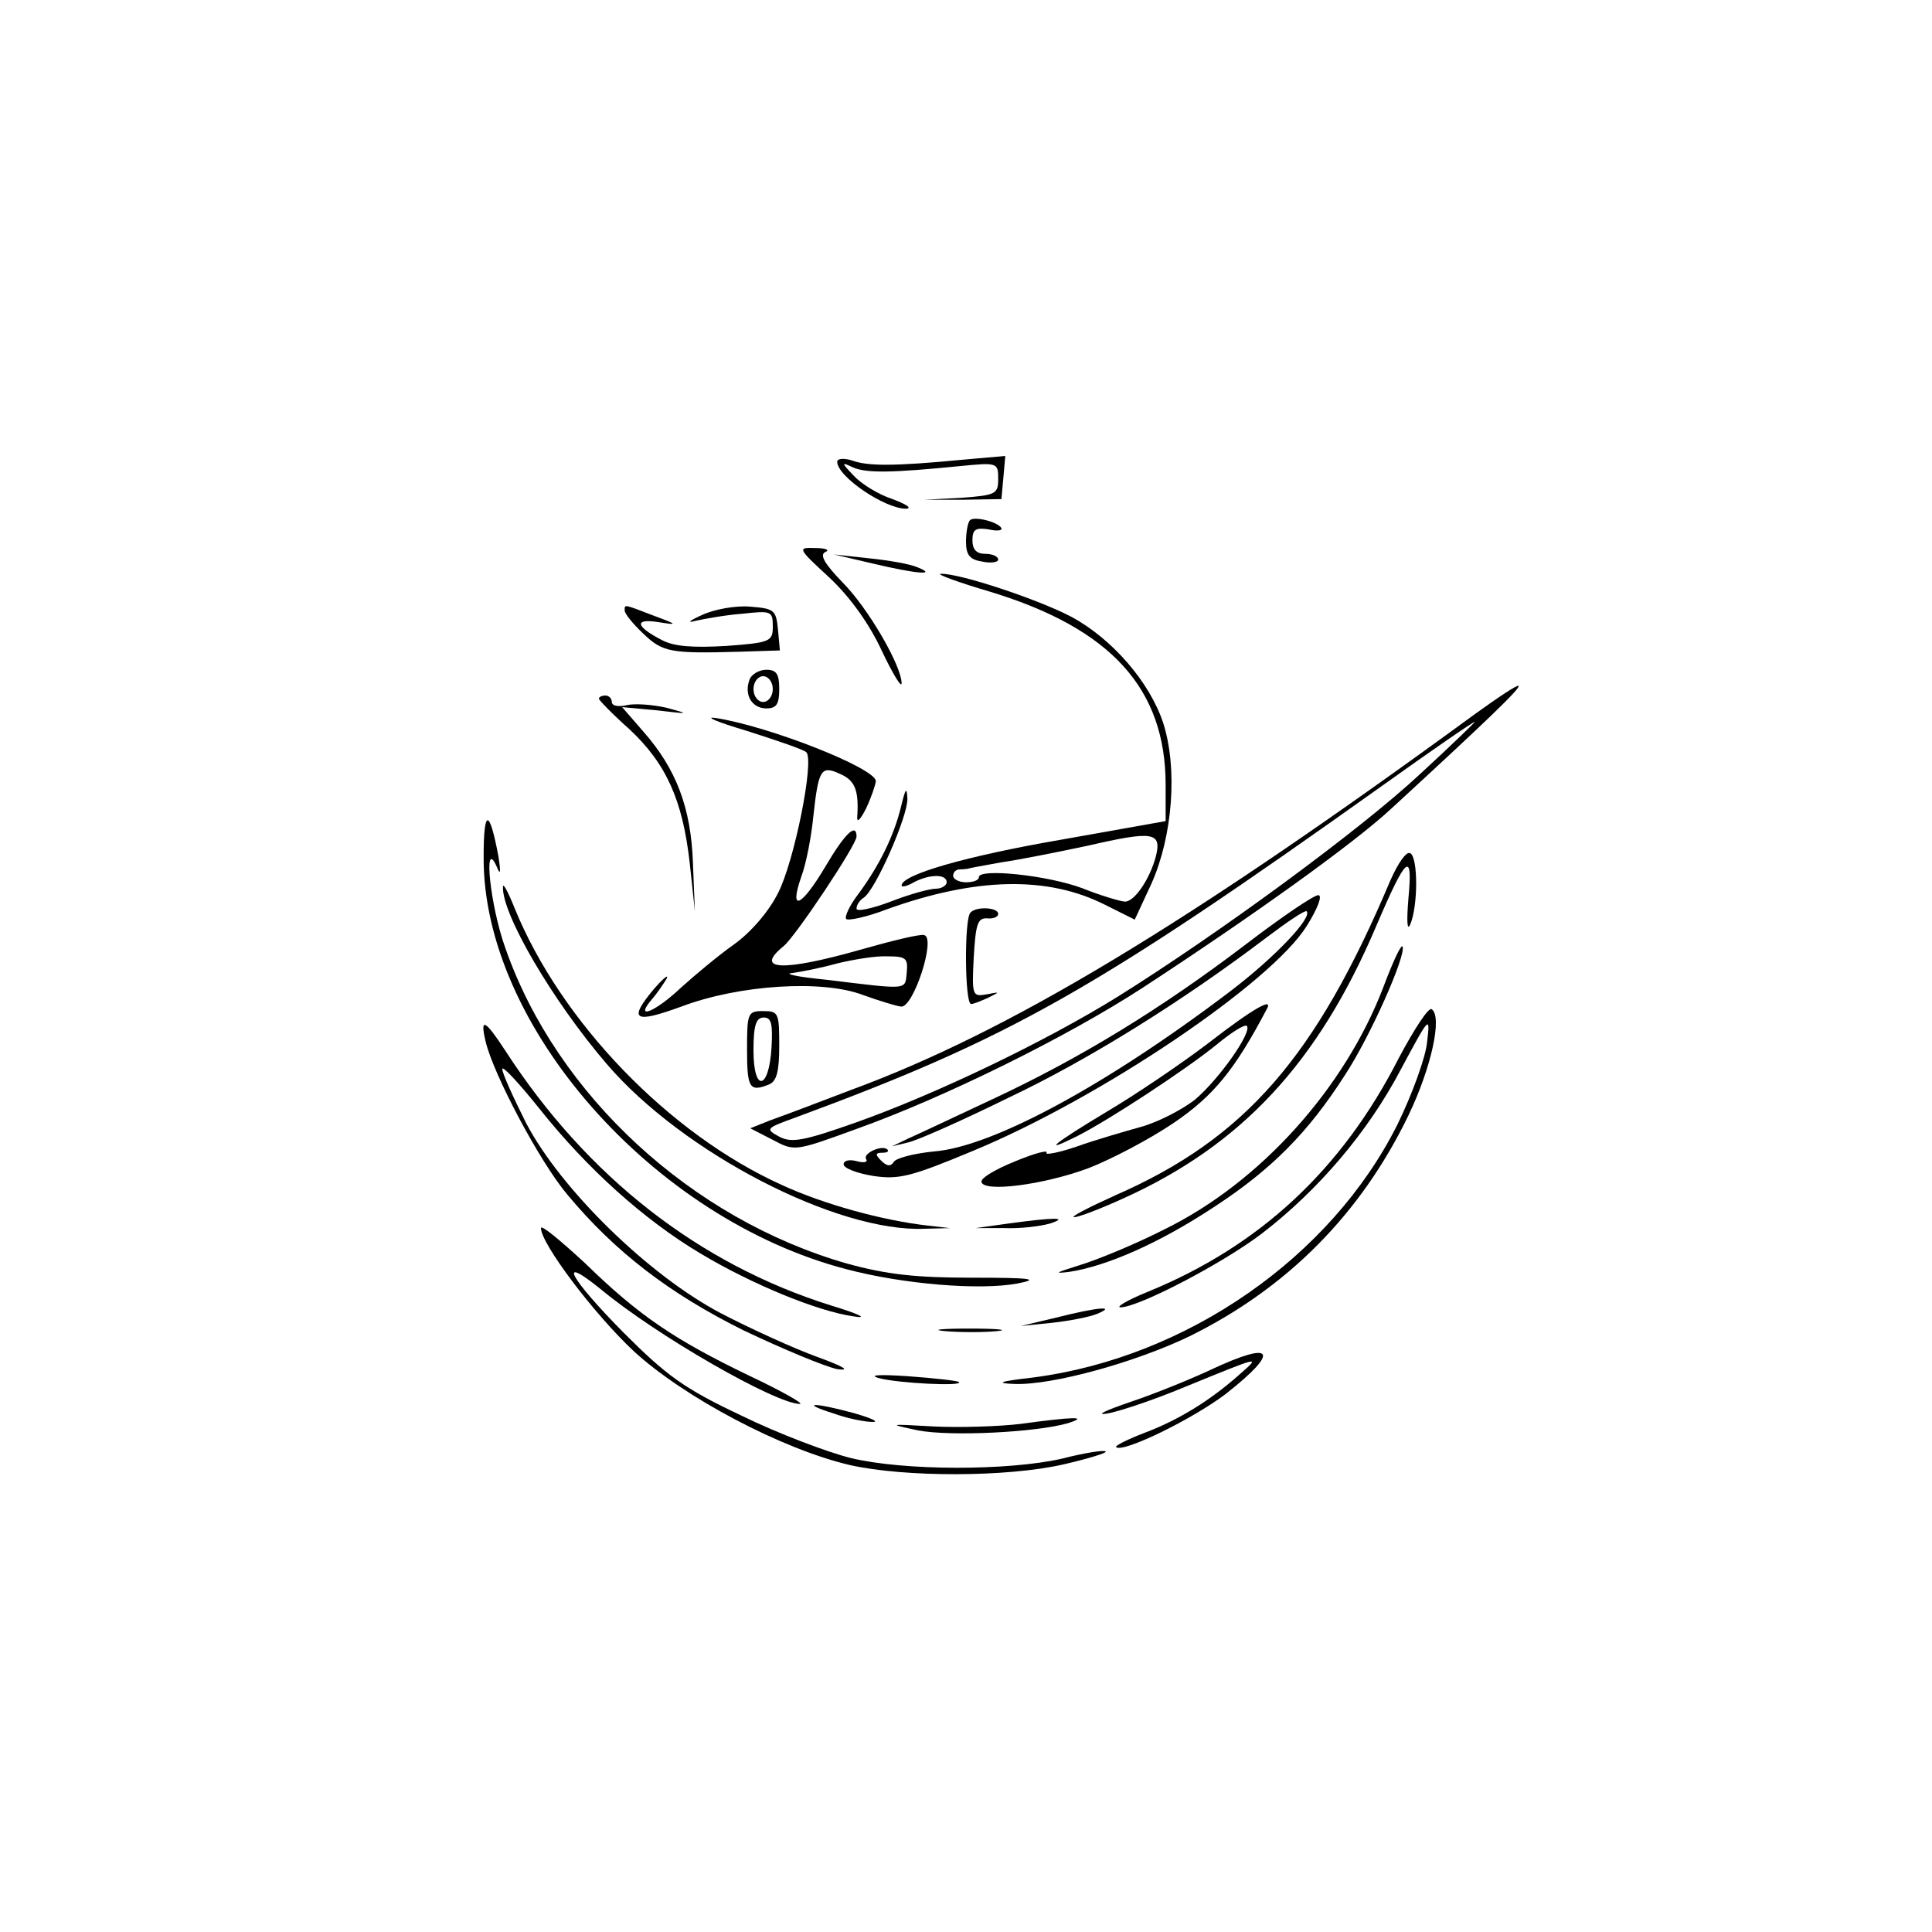 <?xml version="1.0" standalone="no"?>
<!DOCTYPE svg PUBLIC "-//W3C//DTD SVG 20010904//EN"
 "http://www.w3.org/TR/2001/REC-SVG-20010904/DTD/svg10.dtd">
<svg version="1.0" xmlns="http://www.w3.org/2000/svg"
 width="300pt" height="300pt" viewBox="0 0 300 300"
 preserveAspectRatio="xMidYMid meet">
<g transform="translate(0,300) scale(0.1,-0.1)"
fill="#000000" stroke="none">
<path d="M1300 2283 c0 -23 74 -73 107 -73 10 1 0 7 -21 15 -22 7 -49 24 -60
36 -20 21 -20 22 -1 13 21 -9 62 -8 163 2 61 6 62 6 62 -20 0 -23 -4 -25 -57
-29 l-58 -3 60 0 60 1 3 33 3 34 -68 -6 c-104 -10 -146 -10 -170 -1 -13 4 -23
3 -23 -2z"/>
<path d="M1506 2192 c-3 -3 -6 -18 -6 -33 0 -21 6 -28 25 -31 14 -3 25 -1 25
3 0 5 -9 9 -20 9 -14 0 -20 7 -20 21 0 17 5 20 25 17 13 -3 22 -2 20 2 -6 10
-43 19 -49 12z"/>
<path d="M1288 2103 c32 -30 62 -72 81 -113 17 -36 31 -59 31 -51 0 27 -52
117 -92 157 -28 29 -36 43 -26 47 7 3 0 6 -16 6 -28 1 -28 0 22 -46z"/>
<path d="M1355 2125 c67 -16 102 -19 70 -6 -11 5 -45 11 -75 14 l-55 6 60 -14z"/>
<path d="M1538 2081 c187 -57 272 -150 272 -300 l0 -56 -163 -29 c-145 -25
-247 -54 -247 -71 0 -3 9 -1 19 5 25 13 51 13 51 0 0 -5 -8 -10 -17 -10 -10 0
-42 -9 -70 -20 -29 -11 -53 -16 -53 -11 0 6 5 13 11 17 18 11 69 127 68 154
-1 19 -3 16 -10 -13 -11 -45 -33 -90 -66 -135 -14 -18 -22 -36 -19 -39 3 -3
32 3 63 15 139 50 250 52 339 7 l46 -23 26 56 c33 74 41 179 18 250 -21 63
-79 130 -142 164 -51 27 -174 68 -203 67 -9 0 26 -13 77 -28z m257 -410 c-9
-35 -33 -71 -48 -71 -6 0 -37 9 -67 21 -54 20 -160 31 -160 17 0 -5 -9 -8 -20
-8 -11 0 -20 5 -20 10 0 6 5 10 10 10 6 0 11 1 13 1 1 1 25 5 52 10 28 4 88
16 135 26 100 23 114 21 105 -16z"/>
<path d="M970 2052 c0 -5 13 -21 29 -36 30 -29 43 -31 149 -28 l63 2 -3 33
c-3 30 -6 32 -43 35 -22 2 -56 -4 -75 -13 -20 -9 -24 -13 -10 -9 14 3 46 9 73
11 45 5 47 4 47 -20 0 -23 -4 -25 -72 -30 -52 -3 -81 -1 -100 9 -41 21 -44 34
-6 28 31 -5 31 -4 -7 10 -47 18 -45 18 -45 8z"/>
<path d="M1164 1945 c-9 -23 3 -45 26 -45 16 0 20 7 20 30 0 23 -4 30 -20 30
-11 0 -23 -7 -26 -15z m36 -15 c0 -11 -7 -20 -15 -20 -8 0 -15 9 -15 20 0 11
7 20 15 20 8 0 15 -9 15 -20z"/>
<path d="M2290 1891 c-450 -329 -725 -494 -970 -584 -52 -20 -108 -41 -125
-47 l-30 -12 35 -18 c34 -18 34 -18 130 17 137 49 327 143 444 219 173 113
329 225 386 278 149 137 202 188 198 191 -2 2 -32 -18 -68 -44z m-85 -93 c-92
-86 -313 -248 -470 -346 -113 -70 -282 -151 -406 -195 -82 -29 -100 -32 -119
-22 -22 12 -21 13 26 30 333 123 464 197 909 514 77 55 142 100 145 100 2 1
-36 -36 -85 -81z"/>
<path d="M930 1915 c0 -2 21 -24 47 -47 58 -54 83 -111 94 -208 l8 -75 -3 75
c-3 86 -26 146 -77 204 l-33 38 54 -5 c51 -6 52 -6 15 4 -22 5 -50 7 -62 4
-13 -3 -23 -1 -23 5 0 5 -4 10 -10 10 -5 0 -10 -2 -10 -5z"/>
<path d="M1160 1865 c47 -15 88 -29 92 -33 13 -13 -19 -171 -44 -219 -14 -28
-42 -61 -69 -80 -24 -17 -61 -48 -82 -67 -39 -37 -73 -51 -45 -18 8 9 18 24
23 32 4 8 -4 2 -19 -15 -41 -49 -32 -55 42 -28 90 34 219 42 282 18 25 -9 51
-17 59 -18 19 -3 55 107 36 111 -6 2 -51 -9 -100 -23 -120 -34 -165 -32 -118
6 19 16 113 157 113 170 0 22 -18 5 -48 -46 -38 -64 -57 -72 -38 -17 8 21 16
64 19 95 8 73 12 79 42 65 23 -10 29 -26 26 -68 0 -8 6 -1 14 15 8 17 14 35
15 42 0 20 -165 85 -248 98 -20 3 1 -6 48 -20z m248 -375 c-3 -28 5 -27 -128
-11 -41 4 -64 9 -50 10 14 2 45 8 70 15 25 6 60 12 78 11 29 0 32 -3 30 -25z"/>
<path d="M751 1670 c-2 -262 263 -563 564 -641 87 -23 206 -33 265 -22 36 7
21 9 -70 9 -89 0 -133 5 -195 22 -241 69 -450 261 -530 489 -24 66 -35 174
-14 128 6 -15 7 -11 3 15 -14 75 -23 75 -23 0z"/>
<path d="M2159 1633 c-116 -275 -226 -401 -427 -489 -42 -19 -71 -34 -64 -34
7 0 41 13 76 29 184 83 303 211 393 423 47 110 57 118 50 43 -3 -36 -2 -52 3
-40 12 29 12 103 0 110 -6 4 -19 -15 -31 -42z"/>
<path d="M781 1623 c-2 -42 77 -177 161 -275 118 -138 358 -262 494 -256 l39
1 -35 4 c-70 8 -161 33 -226 63 -175 79 -343 253 -415 430 -10 25 -18 40 -18
33z"/>
<path d="M1935 1534 c-134 -102 -258 -177 -390 -239 -60 -28 -121 -57 -135
-63 l-25 -12 25 6 c14 3 84 34 155 69 125 59 272 151 400 248 33 25 61 44 64
42 9 -10 -49 -71 -117 -123 -192 -146 -371 -243 -462 -250 -30 -3 -58 -10 -62
-16 -5 -8 -11 -7 -20 2 -9 9 -9 12 2 12 7 0 11 2 8 5 -8 8 -39 -6 -33 -15 3
-5 -4 -6 -15 -3 -11 3 -20 1 -20 -5 0 -6 21 -14 46 -18 40 -6 59 -1 155 39
200 83 463 261 518 349 17 27 25 48 18 48 -7 0 -57 -34 -112 -76z"/>
<path d="M1507 1583 c-10 -9 -9 -143 1 -142 4 0 16 5 27 10 18 9 18 9 -3 5
-22 -4 -23 -2 -20 57 3 52 6 62 21 61 9 -1 17 2 17 7 0 10 -34 12 -43 2z"/>
<path d="M2148 1467 c-60 -157 -191 -303 -340 -376 -45 -23 -106 -48 -133 -56
-35 -11 -40 -13 -15 -10 59 9 141 45 227 102 87 57 144 114 201 203 39 59 95
185 90 200 -2 5 -15 -23 -30 -63z"/>
<path d="M1876 1380 c-42 -32 -113 -80 -157 -106 -80 -48 -106 -68 -46 -38 51
26 168 103 215 141 24 20 45 33 48 30 9 -9 -43 -83 -81 -115 -21 -16 -58 -35
-84 -42 -25 -7 -70 -20 -98 -30 -29 -10 -51 -14 -48 -10 3 5 -19 -1 -48 -13
-30 -12 -54 -26 -53 -32 2 -17 96 -5 166 21 36 14 95 45 132 70 62 42 95 82
145 177 11 19 -20 2 -91 -53z"/>
<path d="M2172 1357 c-88 -173 -216 -292 -390 -363 -32 -13 -50 -24 -42 -24
28 0 160 69 220 115 87 67 164 157 215 254 45 84 46 85 41 43 -2 -23 -23 -81
-46 -128 -103 -206 -327 -362 -566 -393 -53 -6 -59 -9 -28 -10 59 -2 188 34
271 74 152 75 266 190 340 343 36 75 53 154 36 165 -5 3 -27 -31 -51 -76z"/>
<path d="M1160 1370 c0 -60 4 -66 34 -54 12 5 16 20 16 60 0 51 -1 54 -25 54
-24 0 -25 -3 -25 -60z m38 3 c-4 -66 -28 -70 -28 -4 0 39 4 51 16 51 12 0 14
-10 12 -47z"/>
<path d="M754 1383 c12 -51 84 -187 127 -238 74 -89 159 -154 274 -211 61 -29
126 -56 145 -60 22 -3 10 4 -31 19 -36 13 -104 44 -150 68 -112 59 -248 192
-302 295 -20 40 -37 77 -37 84 0 6 26 -22 58 -62 74 -93 162 -172 249 -224 80
-48 182 -90 238 -98 24 -4 11 3 -35 17 -204 64 -378 199 -505 395 -32 49 -40
53 -31 15z"/>
<path d="M1565 1100 l-50 -7 45 0 c25 -1 56 3 70 7 31 10 8 10 -65 0z"/>
<path d="M840 1093 c0 -24 82 -133 144 -191 77 -71 229 -152 336 -177 85 -19
243 -19 331 1 39 9 68 18 66 20 -2 3 -33 -2 -68 -11 -84 -19 -245 -19 -328 1
-36 9 -113 38 -170 66 -89 42 -116 62 -183 129 -84 85 -104 123 -35 67 88 -73
272 -178 309 -178 7 0 -28 20 -79 44 -116 56 -171 93 -255 175 -38 35 -68 60
-68 54z"/>
<path d="M1640 954 l-55 -13 49 5 c27 3 58 9 70 14 31 13 -1 10 -64 -6z"/>
<path d="M1468 933 c23 -2 59 -2 80 0 20 2 1 4 -43 4 -44 0 -61 -2 -37 -4z"/>
<path d="M1880 873 c-30 -14 -86 -37 -125 -50 -38 -13 -55 -21 -36 -18 18 3
72 21 120 41 120 49 119 49 86 20 -46 -41 -95 -71 -148 -91 -26 -10 -46 -20
-44 -22 10 -10 120 44 171 83 85 67 74 83 -24 37z"/>
<path d="M1365 860 c30 -8 132 -13 124 -6 -2 2 -38 6 -79 9 -44 3 -63 2 -45
-3z"/>
<path d="M1295 805 c22 -8 49 -13 60 -13 11 0 -2 6 -30 14 -63 17 -84 16 -30
-1z"/>
<path d="M1585 789 c-33 -4 -94 -6 -135 -4 -71 4 -72 4 -25 -6 51 -10 185 -3
233 11 35 11 7 10 -73 -1z"/>
</g>
</svg>

